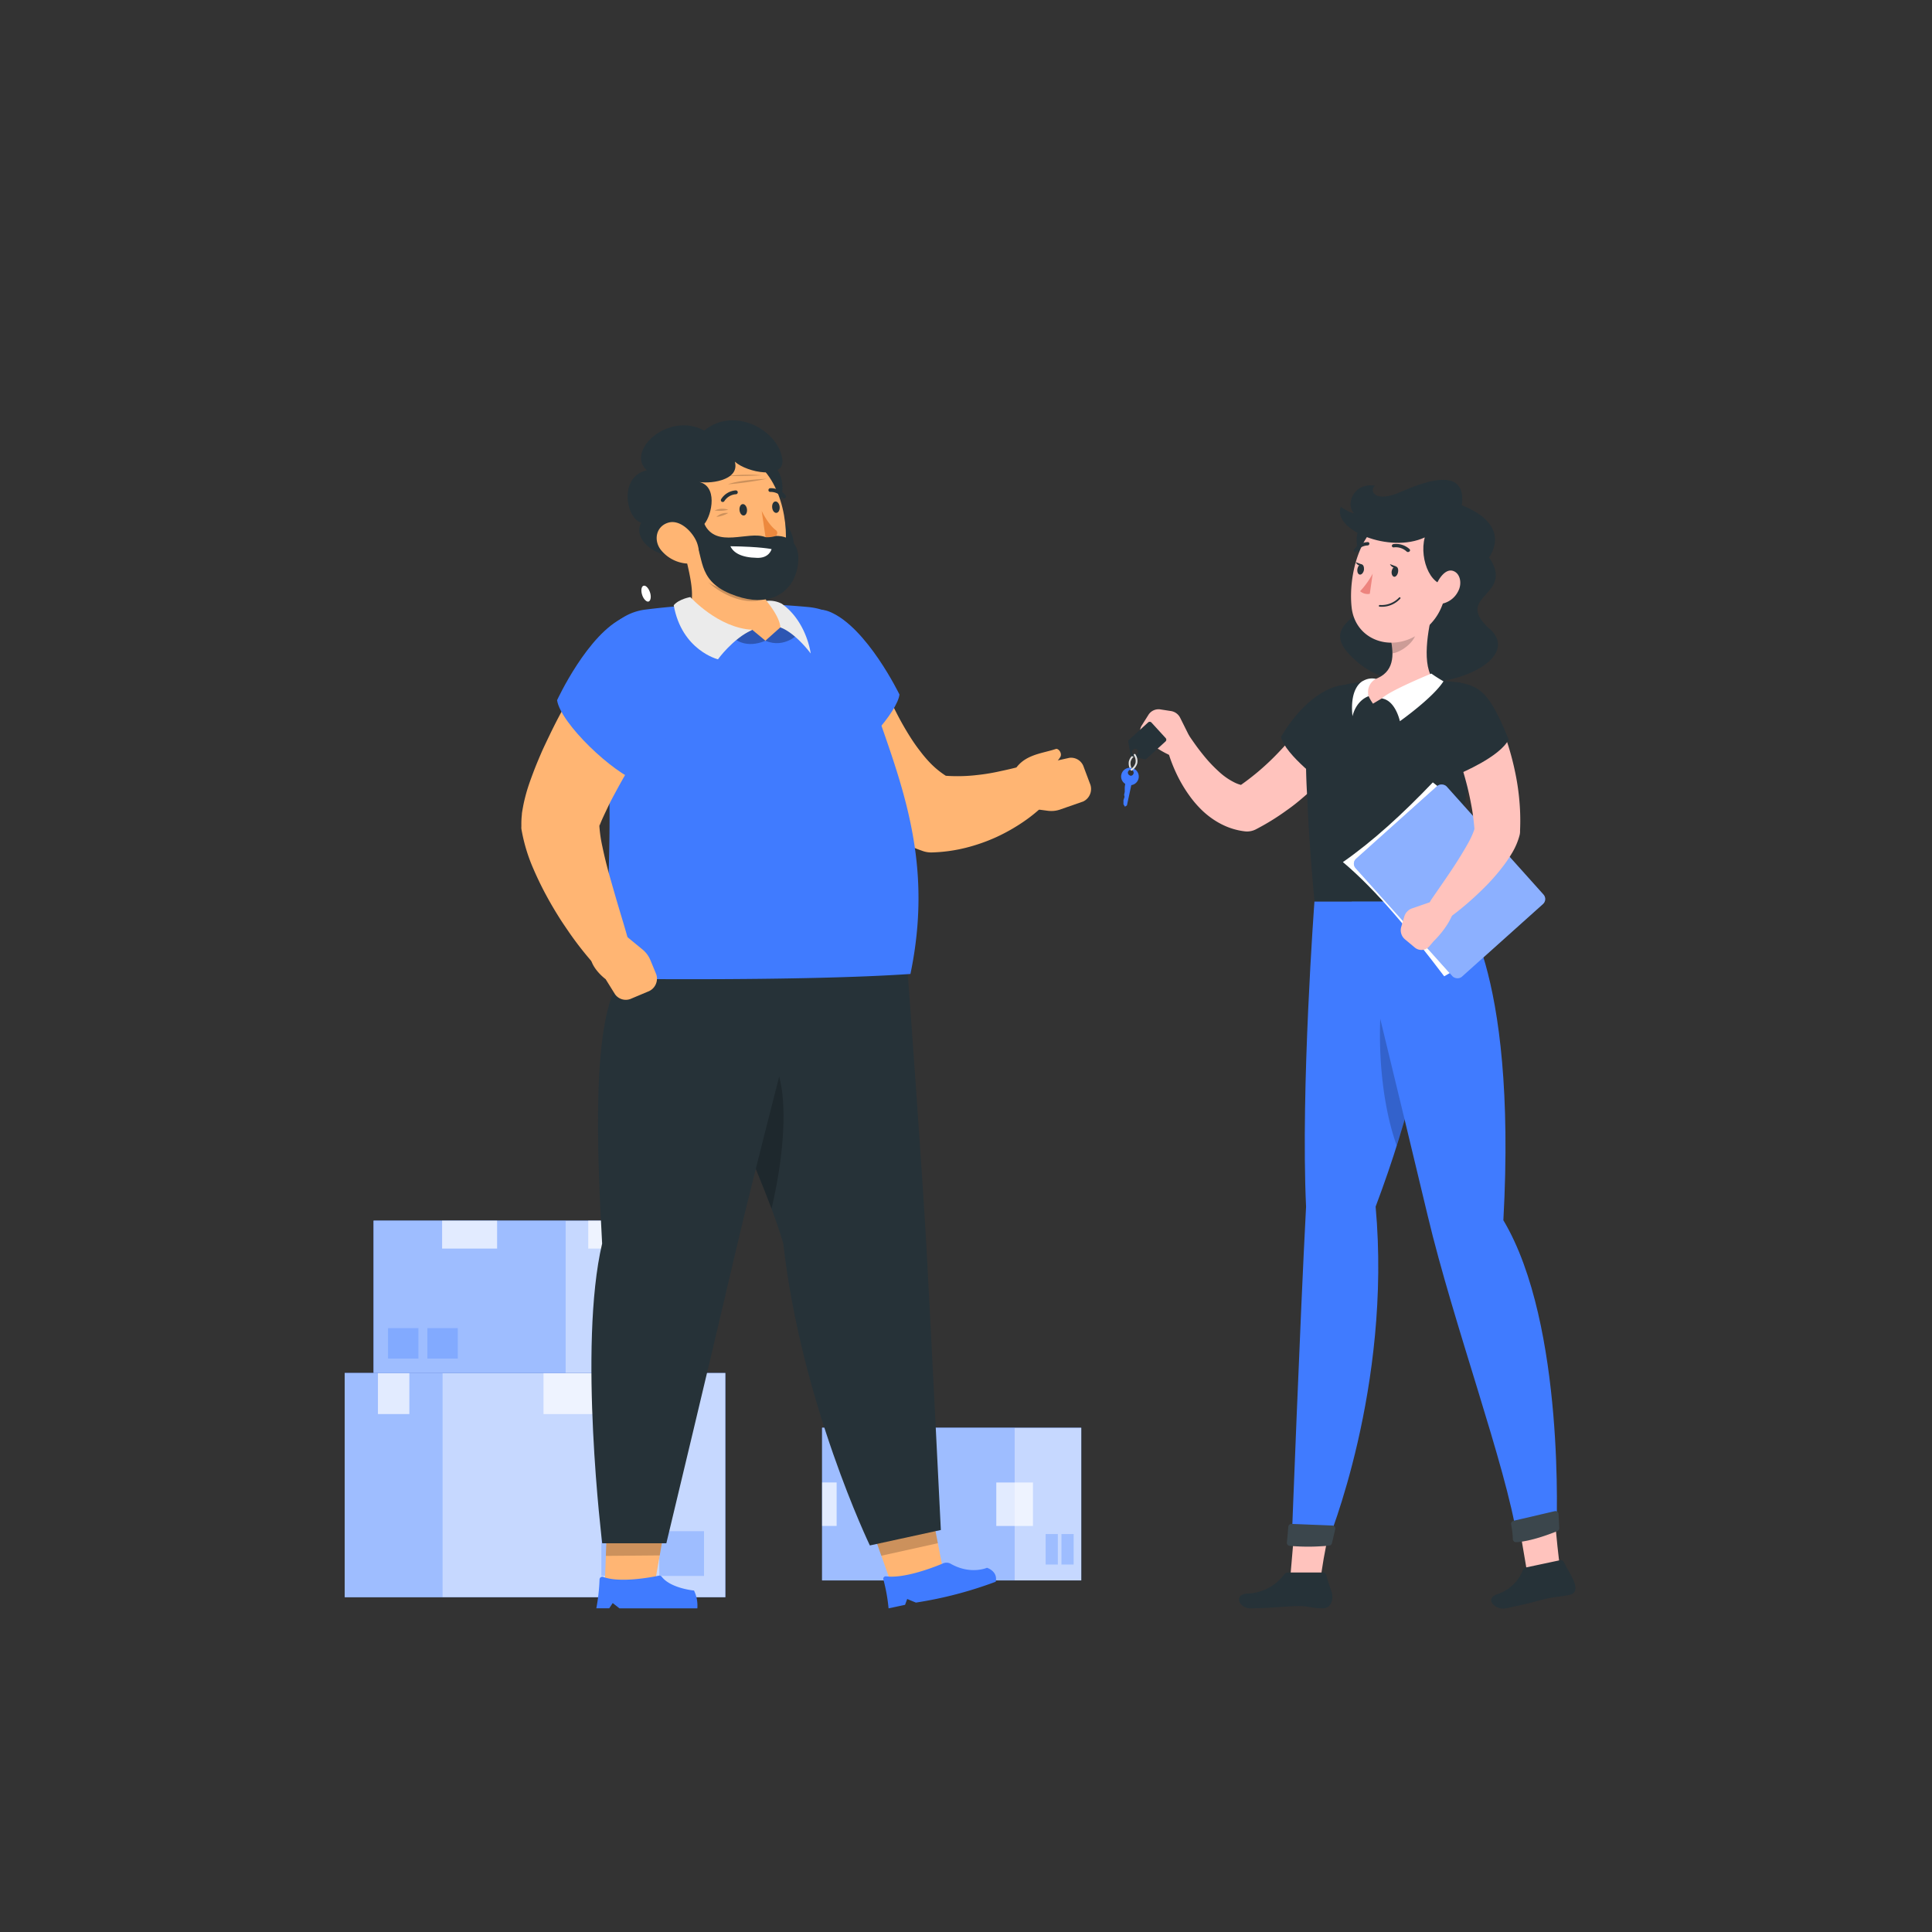 <svg xmlns="http://www.w3.org/2000/svg" viewBox="0 0 500 500"><rect x="0" y="0" width="500" height="500" fill="#333333" stroke="none"/><g id="freepik--Boxes--inject-17"><path d="M168.3,153.57c.29,1.14,0,2.09-.56,2.13s-1.34-.84-1.63-2-.05-2.08.56-2.13S168,152.44,168.3,153.57Z" style="fill:#fff"></path><ellipse cx="168.66" cy="159.87" rx="1.07" ry="2.13" transform="translate(-32.12 42.86) rotate(-13.23)" style="fill:#fff"></ellipse><rect x="89.21" y="355.33" width="98.51" height="58.03" style="fill:#407BFF"></rect><rect x="89.21" y="355.33" width="98.51" height="58.03" style="fill:#fff;opacity:0.7"></rect><rect x="89.21" y="355.33" width="25.33" height="58.03" style="fill:#407BFF;opacity:0.3"></rect><rect x="140.66" y="355.33" width="20.95" height="10.63" style="fill:#fff;opacity:0.7"></rect><rect x="97.81" y="355.33" width="8.13" height="10.63" style="fill:#fff;opacity:0.7"></rect><rect x="170.62" y="396.27" width="11.58" height="11.58" style="fill:#407BFF;opacity:0.3"></rect><rect x="155.63" y="396.27" width="11.58" height="11.58" style="fill:#407BFF;opacity:0.3"></rect><rect x="96.68" y="315.91" width="66.92" height="39.43" transform="translate(260.28 671.24) rotate(180)" style="fill:#407BFF"></rect><rect x="96.68" y="315.91" width="66.92" height="39.43" transform="translate(260.28 671.24) rotate(180)" style="fill:#fff;opacity:0.7"></rect><rect x="96.68" y="315.91" width="49.71" height="39.43" style="fill:#407BFF;opacity:0.3"></rect><rect x="114.42" y="315.91" width="14.23" height="7.22" transform="translate(243.07 639.04) rotate(180)" style="fill:#fff;opacity:0.7"></rect><rect x="152.24" y="315.91" width="5.52" height="7.22" transform="translate(310 639.04) rotate(180)" style="fill:#fff;opacity:0.7"></rect><rect x="100.43" y="343.72" width="7.87" height="7.87" transform="translate(208.72 695.31) rotate(180)" style="fill:#407BFF;opacity:0.3"></rect><rect x="110.61" y="343.72" width="7.87" height="7.87" transform="translate(229.09 695.31) rotate(180)" style="fill:#407BFF;opacity:0.3"></rect><rect x="212.77" y="369.5" width="67.07" height="39.51" transform="translate(492.6 778.51) rotate(180)" style="fill:#407BFF"></rect><rect x="212.77" y="369.5" width="67.07" height="39.51" transform="translate(492.6 778.51) rotate(180)" style="fill:#fff;opacity:0.7"></rect><rect x="212.77" y="369.5" width="49.82" height="39.51" style="fill:#407BFF;opacity:0.3"></rect><rect x="212.77" y="383.67" width="3.75" height="11.25" transform="translate(429.29 778.58) rotate(180)" style="fill:#fff;opacity:0.7"></rect><rect x="257.84" y="383.68" width="9.49" height="11.25" transform="translate(525.17 778.6) rotate(180)" style="fill:#fff;opacity:0.7"></rect><rect x="270.61" y="397.01" width="3.16" height="7.89" transform="translate(544.38 801.91) rotate(180)" style="fill:#407BFF;opacity:0.3"></rect><rect x="274.7" y="397.01" width="3.16" height="7.89" transform="translate(552.56 801.91) rotate(180)" style="fill:#407BFF;opacity:0.3"></rect></g><g id="freepik--character-1--inject-17"><polygon points="240.75 389.29 224.64 392.87 230.8 410.27 244.26 407.3 240.75 389.29" style="fill:#ffb573"></polygon><polygon points="240.75 389.3 224.63 392.88 228.08 402.62 242.72 399.38 240.75 389.3" style="opacity:0.2"></polygon><path d="M202.72,321.84c-6.77-23.25-23.65-47.51-14.34-69.65l46.55-.13s3.75,50.58,4.91,72.08c1.21,22.36,3.65,71.82,3.65,71.82l-18.37,4S207.33,363,202.72,321.84Z" style="fill:#263238"></path><path d="M186.52,275.29c2.27,12.36,8.48,25,13.15,37.51C205.29,289.18,204.6,261.41,186.52,275.29Z" style="opacity:0.2"></path><path d="M255.43,405.74s-4.29,1.93-9.54-1.12a2.33,2.33,0,0,0-2,.06c-2.7,1.12-9.91,3.86-14.57,3.28a.63.63,0,0,0-.71.77,44.55,44.55,0,0,1,1.35,7.51l4.27-.91.55-1.51,2.25.93a103.69,103.69,0,0,0,20.66-5.4C258.31,406.62,255.43,405.74,255.43,405.74Z" style="fill:#407BFF"></path><polygon points="172.53 392.36 157.17 392.51 156.5 410.62 169.33 410.52 172.53 392.36" style="fill:#ffb573"></polygon><polygon points="172.53 392.37 157.16 392.51 156.79 402.66 170.74 402.54 172.53 392.37" style="opacity:0.2"></polygon><path d="M155.83,321.84c-1.24-23.25-2.93-58,4.86-68.71l47.83-1.07S195.22,303,190.26,324.4c-5.16,22.3-17.81,75-17.81,75l-16.6,0S149.58,348.37,155.83,321.84Z" style="fill:#263238"></path><path d="M228.18,176.06l.73,1.74.86,2c.6,1.31,1.2,2.64,1.85,3.92a77.6,77.6,0,0,0,4.17,7.37c.74,1.14,1.51,2.25,2.31,3.26a33.18,33.18,0,0,0,2.41,2.87,22.57,22.57,0,0,0,5,4l-3.49-.77a36.07,36.07,0,0,0,5.22.42,42.84,42.84,0,0,0,5.69-.3c2-.21,4-.55,6-1,1-.21,2-.43,3.06-.69l1.53-.37.75-.19a2.88,2.88,0,0,1,.64-.13l3.63.65a5,5,0,0,1,2.66,8.5l-.83.82-.74.71c-.5.46-1,.91-1.52,1.34-1,.85-2.09,1.67-3.2,2.43a48.14,48.14,0,0,1-7.05,4,46.41,46.41,0,0,1-7.93,2.77,40.83,40.83,0,0,1-8.72,1.2,6.58,6.58,0,0,1-2.52-.41l-1-.36a38.67,38.67,0,0,1-6.33-3.08,42.52,42.52,0,0,1-5.36-3.93,55.43,55.43,0,0,1-4.53-4.38c-1.39-1.52-2.63-3.09-3.83-4.68s-2.28-3.21-3.29-4.86-2-3.3-2.85-5-1.7-3.4-2.44-5.15c-.37-.88-.74-1.76-1.08-2.66l-.51-1.39-.25-.71-.28-.87a11.19,11.19,0,0,1,20.94-7.84Z" style="fill:#ffb573"></path><path d="M263.66,208.84l-2.23-6.07c.07-6.8,8.79-5.19,8.79-5.19l6.51-1.45a3.44,3.44,0,0,1,3.74,2.38l1.59,4.23a3.58,3.58,0,0,1-1.72,4.68l-5.74,2a7,7,0,0,1-3.42.41Z" style="fill:#ffb573"></path><path d="M214.78,158.35c9.59,4,18,21.39,18,21.39-.44,4.2-10.1,15.93-18.62,18.94,0,0-6.64-2.76-10.82-11.83C198,175.11,204.61,154.11,214.78,158.35Z" style="fill:#407BFF"></path><path d="M209.38,157.12a193.16,193.16,0,0,0-42.67.68,14.4,14.4,0,0,0-12,17.15c6.64,33.41-.32,70.89,4,78.36,0,0,49.33.65,76.91-1.25,7.56-36.27-7.3-58.47-14.77-86.8C219.56,160.42,214.36,157.64,209.38,157.12Z" style="fill:#407BFF"></path><path d="M170.93,184.71c-1.46,2.59-3.08,5.33-4.63,8l-4.61,8c-.75,1.32-1.49,2.64-2.19,3.94s-1.41,2.59-2,3.84-1.19,2.49-1.66,3.54c-.23.52-.43,1-.56,1.34l-.09.23,0,.09c-.06.13,0-.13-.09-.26l-.05-1a35.1,35.1,0,0,0,.84,6.63c.52,2.5,1.16,5.13,1.91,7.76s1.52,5.34,2.33,8.06,1.67,5.49,2.4,8.18l.07.24a5.67,5.67,0,0,1-9.74,5.21,87,87,0,0,1-5.64-7.31c-.86-1.26-1.73-2.52-2.55-3.83s-1.61-2.62-2.39-4a87.49,87.49,0,0,1-4.26-8.56,44.38,44.38,0,0,1-3.09-10.33,4,4,0,0,1,0-.6v-.43a20.82,20.82,0,0,1,.13-2.66c0-.36.09-.77.14-1.1l.17-.94c.23-1.25.5-2.29.77-3.3.55-2,1.2-3.74,1.84-5.45s1.32-3.32,2-4.91,1.44-3.13,2.17-4.66c1.46-3.07,3-6,4.67-8.93s3.29-5.71,5.21-8.59A11.21,11.21,0,0,1,171,184.54Z" style="fill:#ffb573"></path><path d="M161.58,159.73c-9.49,4.26-17.41,21.49-17.41,21.49.93,6,14.36,18.84,21.38,21.26,0,0,5.86-5.16,8.59-17.18C177.27,171.49,166.71,160.83,161.58,159.73Z" style="fill:#407BFF"></path><path d="M202.66,159.59a9,9,0,0,0-4.3-4.08,8.33,8.33,0,0,1-.15-5.61l-21-6.7c1.7,7,3,12.44.44,15.82,4.13,2.52,11.71,7,20,6.82S204,162.5,202.66,159.59Z" style="fill:#ffb573"></path><path d="M198,150.55l-15.78-.93c4.94,5.27,12.42,7.26,15.83,5.11A8.4,8.4,0,0,1,198,150.55Z" style="opacity:0.2"></path><path d="M198.09,165.82,194.68,163l-4.59,2.3S193,168,198.09,165.82Z" style="fill:#407BFF"></path><path d="M198.09,165.82,194.68,163l-4.59,2.3S193,168,198.09,165.82Z" style="opacity:0.3"></path><path d="M202.48,125.63c.27,4.24-2.46,7.87-6.1,8.1s-6.8-3-7.07-7.27,2.46-7.87,6.1-8.1S202.21,121.39,202.48,125.63Z" style="fill:#263238"></path><path d="M205.45,140.78c.27,4.24-2.46,7.87-6.1,8.1s-6.8-3-7.07-7.27,2.47-7.87,6.1-8.1S205.18,136.53,205.45,140.78Z" style="fill:#263238"></path><path d="M173.71,131.85c1.78,9.22,3.21,15.45,9.49,18.86,12.49,6.79,18.76,1.13,20-8.35,1.09-8.54-2-22.18-12.26-24.94C180.83,114.7,171.92,122.63,173.71,131.85Z" style="fill:#ffb573"></path><path d="M198.08,139c10.76-2.23,9.26,8.26,6.67,12-2.28,3.33-7.22,6.21-15.8,2.64-8.92-3.7-6.54-10.08-9.39-13.93-1-1.4,1.24-7.14,2.7-4.13C185.41,142.1,193.62,137.27,198.08,139Z" style="fill:#263238"></path><path d="M177.75,139.87c5,3,5.74-2.07,4.51-4.24,2-2.33,3.71-10.25-1.84-11,2.67.71,11.15-.06,9.76-5.15,3.22,2.9,12.91,4.63,12.3-.52-.88-7.53-12.39-14-20.22-7.53-9.44-5.09-20.45,5.45-14.84,10.28-7.2,1.52-5.61,12.22-1.48,13.58C162.75,140.85,175.44,148.12,177.75,139.87Z" style="fill:#263238"></path><path d="M188.48,131.92a4.67,4.67,0,0,0-3.54.2A9.1,9.1,0,0,0,188.48,131.92Z" style="opacity:0.2"></path><path d="M188.47,132.77a3.79,3.79,0,0,0-3.06,1A7.6,7.6,0,0,0,188.47,132.77Z" style="opacity:0.2"></path><path d="M197.12,123a42.93,42.93,0,0,0-8.88.19C193.19,123.27,197.12,123,197.12,123Z" style="opacity:0.2"></path><path d="M198.41,123.92s-6.79.2-10,1.41A80.33,80.33,0,0,0,198.41,123.92Z" style="opacity:0.2"></path><path d="M171,142.27a9.49,9.49,0,0,0,6.38,3.54c3.34.35,4.09-2.36,3-5.34-1-2.68-4.34-6.17-7.48-5.19S169.12,139.82,171,142.27Z" style="fill:#ffb573"></path><path d="M191.39,132.05c.08.81.58,1.42,1.12,1.36s.89-.77.81-1.58-.59-1.43-1.13-1.37S191.3,131.23,191.39,132.05Z" style="fill:#263238"></path><path d="M199.84,131.37c.08.81.58,1.43,1.12,1.36s.89-.77.81-1.58-.59-1.43-1.13-1.37S199.75,130.55,199.84,131.37Z" style="fill:#263238"></path><path d="M197.12,132.21l1,6.82a7.52,7.52,0,0,0,2.41-.25.9.9,0,0,0,.27-1.57C198.75,135.7,197.12,132.21,197.12,132.21Z" style="fill:#ed893e"></path><path d="M187,129.91a.51.51,0,0,1-.23-.07.48.48,0,0,1-.13-.67,4.84,4.84,0,0,1,3.79-2.26.48.48,0,0,1,0,1h0a3.85,3.85,0,0,0-3,1.83A.49.49,0,0,1,187,129.91Z" style="fill:#263238"></path><path d="M202.93,129a.48.48,0,0,1-.41-.18,3.84,3.84,0,0,0-3.13-1.51.47.47,0,0,1-.52-.43.5.5,0,0,1,.43-.53,4.78,4.78,0,0,1,4,1.86.49.49,0,0,1-.08.68A.54.54,0,0,1,202.93,129Z" style="fill:#263238"></path><path d="M178.66,154.52s7.19,8,16,8.46c-5.14,2.43-8.85,7.65-8.85,7.65s-9.37-2.29-11.45-14C175.75,155,178.66,154.52,178.66,154.52Z" style="fill:#ebebeb"></path><path d="M198.09,165.82l3.87-3.46,4.92,1.46S203.16,168,198.09,165.82Z" style="fill:#407BFF"></path><path d="M198.09,165.82l3.87-3.46,4.92,1.46S203.16,168,198.09,165.82Z" style="opacity:0.3"></path><path d="M198.36,155.51s3.43,4,3.6,6.85c4.08,1.58,7.85,6.76,7.85,6.76s-1-8.2-7.46-12.86A6.91,6.91,0,0,0,198.36,155.51Z" style="fill:#ebebeb"></path><path d="M154.33,416.23h3.34l.9-1.36,1.75,1.37h20.15a9,9,0,0,0-.86-4.61s-6-.55-8.34-3.55a.74.74,0,0,0-.75-.3c-2,.42-10,1.93-14.36.35a.72.72,0,0,0-1,.65A49.53,49.53,0,0,1,154.33,416.23Z" style="fill:#407BFF"></path><path d="M262.08,200.25c2.35-5,7.34-5.13,11.18-6.42.65-.22,1.81,1.2,1.07,2.2a5.73,5.73,0,0,1-3.63,2.59c-.05,1.73-1.91,6.4-6.81,6.29A7.06,7.06,0,0,1,262.08,200.25Z" style="fill:#ffb573"></path><path d="M199.69,142.11s-2.79-.64-10.66-.74c.78,1.67,2.8,2.92,6.83,3C199.1,144.52,199.69,142.11,199.69,142.11Z" style="fill:#fff"></path><path d="M160.41,240.91l-5.94,2.55c-4.89,4.72,2.27,9.95,2.27,9.95l2.43,3.91a3.43,3.43,0,0,0,4.3,1.08l4.16-1.75a3.58,3.58,0,0,0,2.22-4.47l-1.53-3.7a7.05,7.05,0,0,0-2.06-2.77Z" style="fill:#ffb573"></path></g><g id="freepik--character-2--inject-17"><path d="M354.6,149.57c-6.09-9.81-3.68-15.59,3-16.75l26.71,10.05c9.5,11.47-9,10.8,1.26,19.94s-19.36,20.76-33.92,8.82S360.68,159.38,354.6,149.57Z" style="fill:#263238"></path><path d="M395.44,408.22l8.39-1.86c-1.17-8-1.6-17.3-2.58-22.24l-9.69,1.35Z" style="fill:#ffc3bd"></path><path d="M333.81,409.58l7.9-.07c.73-8,3.55-17.54,3.82-22.58l-9.76-.24Z" style="fill:#ffc3bd"></path><path d="M389.73,416.23c6.68-1.41,6.18-1.41,9.9-2.34,3.19-.79,4.05-.56,6.62-1.16,2.15-.51,1.63-2.55.46-4.79-.51-1-1.2-2.11-1.93-3.59a1,1,0,0,0-1.13-.55l-8.8,1.87a1,1,0,0,0-.75.68,10.44,10.44,0,0,1-6.62,6.22C384,413.82,387.07,416.8,389.73,416.23Z" style="fill:#263238"></path><path d="M323.49,416.23c4.88,0,8.11-.44,11.9-.57,3.25-.11,3.69.57,7,.57,2.17,0,2.78-2.44,2.23-4.28a39.34,39.34,0,0,1-1.36-4.27.9.9,0,0,0-.91-.72h-9.08a1.16,1.16,0,0,0-.88.45,12.32,12.32,0,0,1-9.61,5C319.08,412.7,320.81,416.23,323.49,416.23Z" style="fill:#263238"></path><path d="M340.18,233.28s-3.6,48.29-2.17,79c-1.53,28.79-3.73,86.9-3.73,86.9.16,1.47,7.91.89,9.26,0,0,0,16.7-40.2,12.47-86.9,18.35-48.71,16.3-79,16.3-79Z" style="fill:#407BFF"></path><path d="M358.38,252.66c2.86.47,10.53,5.92,11.53,9.36a256,256,0,0,1-8.44,34.47C356.85,283.65,356.09,265.12,358.38,252.66Z" style="opacity:0.2"></path><path d="M349.82,233.28s13.28,54.51,19.65,81.27c6.68,28.11,20.38,65.1,23.19,83.59,1.75.58,7.27-.53,10.14-2.15,0,0,2.42-53.13-13.73-80.19,3.65-66.59-12-82.52-12-82.52Z" style="fill:#407BFF"></path><path d="M391.08,394.5a27.48,27.48,0,0,1,.45,3.83.79.79,0,0,0,.85.78c3.84-.19,9-2.2,10.67-2.87a.78.78,0,0,0,.49-.77l-.19-3.63a.81.81,0,0,0-1-.74l-10.68,2.49A.79.79,0,0,0,391.08,394.5Z" style="fill:#263238"></path><path d="M391.08,394.5a27.48,27.48,0,0,1,.45,3.83.79.79,0,0,0,.85.78c3.84-.19,9-2.2,10.67-2.87a.78.78,0,0,0,.49-.77l-.19-3.63a.81.81,0,0,0-1-.74l-10.68,2.49A.79.79,0,0,0,391.08,394.5Z" style="fill:#fff;opacity:0.1"></path><path d="M333.41,395.08c-.07,1-.22,2.79-.37,4.1a.8.8,0,0,0,.69.88A55,55,0,0,0,344,400a.8.8,0,0,0,.7-.61l.85-3.58a.8.8,0,0,0-.74-1l-10.52-.42A.8.8,0,0,0,333.41,395.08Z" style="fill:#263238"></path><path d="M333.41,395.08c-.07,1-.22,2.79-.37,4.1a.8.8,0,0,0,.69.88A55,55,0,0,0,344,400a.8.8,0,0,0,.7-.61l.85-3.58a.8.8,0,0,0-.74-1l-10.52-.42A.8.8,0,0,0,333.41,395.08Z" style="fill:#fff;opacity:0.1"></path><path d="M351,190.25l-.66,1.1-.62,1c-.41.64-.84,1.24-1.26,1.84-.85,1.21-1.76,2.36-2.68,3.49a66.89,66.89,0,0,1-6,6.39c-1,1-2.17,2-3.27,2.93s-2.28,1.85-3.49,2.69a61.83,61.83,0,0,1-7.52,4.69l-.36.19a5,5,0,0,1-3,.58,17.88,17.88,0,0,1-4.6-1.19,20,20,0,0,1-3.9-2.15,21.31,21.31,0,0,1-3.14-2.69,26.56,26.56,0,0,1-2.53-3,36,36,0,0,1-3.7-6.32c-.5-1.08-.94-2.18-1.34-3.28a34.61,34.61,0,0,1-1-3.47,3.25,3.25,0,0,1,5.81-2.65l.19.27c.5.73,1.12,1.62,1.7,2.42s1.21,1.6,1.83,2.37a36.52,36.52,0,0,0,3.92,4.17,17.09,17.09,0,0,0,4.08,2.86,8,8,0,0,0,3.64.88l-3.4.77a66.91,66.91,0,0,0,5.78-4.33,65.73,65.73,0,0,0,5.32-5c1.69-1.76,3.33-3.59,4.85-5.5.77-1,1.49-1.92,2.22-2.89l1-1.46.49-.71.41-.61.26-.39a6.51,6.51,0,0,1,11,7Z" style="fill:#ffc3bd"></path><path d="M349.4,177.17c-6.92-.19-13.63,6.26-17.87,13.55,1,4.66,11.47,12.36,11.47,12.36S358.51,188.12,349.4,177.17Z" style="fill:#263238"></path><path d="M338.09,189.88a165.36,165.36,0,0,0,.25,16.87c.28,7.32.78,14.52,1.84,26.53h36.87c-.75-10.38.46-22.22,7.08-45.58a8.6,8.6,0,0,0-7.35-11.18c-1.46-.15-3-.27-4.6-.35a118.27,118.27,0,0,0-16.74,0c-1.82.17-3.7.4-5.51.65A13.88,13.88,0,0,0,338.09,189.88Z" style="fill:#263238"></path><path d="M371,157.32c-1.46,5.39-3.25,15.26.25,18.85,0,0-5.1-.76-15.93,5.94-3.14-4.5-.81-5.94-.81-5.94,6.11-1.43,6.29-5.89,5.56-10.07Z" style="fill:#ffc3bd"></path><path d="M357.61,180.76c3.56.5,4.68,5.89,4.68,5.89s8.57-6.06,11.28-10.33a36.25,36.25,0,0,1-3.13-2S359.69,178.7,357.61,180.76Z" style="fill:#fff"></path><path d="M354.21,180.18s-3.08.83-4.19,5.17c-.82-7.86,2.85-9.19,2.85-9.19a4.56,4.56,0,0,1,3.22-.47A3.83,3.83,0,0,0,354.21,180.18Z" style="fill:#fff"></path><path d="M366.55,160.9l-6.47,5.19a16.82,16.82,0,0,1,.3,3c2.32-.34,5.66-2.86,6.08-5.26A8.14,8.14,0,0,0,366.55,160.9Z" style="opacity:0.2"></path><path d="M375.61,146.52c-1.64,8.69-2.15,12.4-7.11,16.57-7.46,6.27-17.72,2.95-18.7-5.91-.88-8,1.94-20.86,10.9-23.74A11.35,11.35,0,0,1,375.61,146.52Z" style="fill:#ffc3bd"></path><path d="M375.83,151.08c-5.23,2.07-8.65-6.26-7.1-12-9.08,4.23-24-1.91-21.73-7.94,3.36,2.53,5.37,1.7,5.37,1.7s28.12-18,25.94-2.09C394,137,385.18,148.07,375.83,151.08Z" style="fill:#263238"></path><path d="M355.85,125.71c-1.48,1-.48,4.89,7.21,1.38l2.87-.72c-6.31,5.49-12.06,9.11-15.1,6.85S350.28,124.7,355.85,125.71Z" style="fill:#263238"></path><path d="M361.83,148c-.11.74-.57,1.31-1,1.27s-.77-.66-.67-1.39.58-1.31,1.05-1.27S361.94,147.23,361.83,148Z" style="fill:#263238"></path><path d="M353,147.44c-.11.74-.58,1.3-1.05,1.27s-.76-.66-.66-1.4.57-1.3,1.05-1.26S353.05,146.7,353,147.44Z" style="fill:#263238"></path><path d="M352.49,146.1l-1.66-.64S351.52,146.91,352.49,146.1Z" style="fill:#263238"></path><path d="M355.25,148.47A21.82,21.82,0,0,1,352,153a2.94,2.94,0,0,0,2.5.68Z" style="fill:#ed847e"></path><path d="M358.26,157a7.15,7.15,0,0,1-1.23,0,.19.19,0,0,1-.18-.23.23.23,0,0,1,.24-.2,6.22,6.22,0,0,0,5-1.94.22.22,0,0,1,.3,0,.22.22,0,0,1,0,.3A6.44,6.44,0,0,1,358.26,157Z" style="fill:#263238"></path><path d="M377.38,153a6,6,0,0,1-3.78,3.14c-2,.49-2.85-1.85-2.12-4.15.66-2.07,2.51-4.82,4.47-4.27S378.45,151,377.38,153Z" style="fill:#ffc3bd"></path><path d="M364.39,142.86a.48.48,0,0,1-.35-.12,4.09,4.09,0,0,0-3.27-1.08.46.46,0,0,1-.56-.34.49.49,0,0,1,.44-.51,5.15,5.15,0,0,1,4.16,1.32.4.4,0,0,1-.07.61A.55.55,0,0,1,364.39,142.86Z" style="fill:#263238"></path><path d="M373.76,252.67c8.07-4.55,15.77-11.82,23.26-20.64-8.56-12.07-17.23-22.78-26.21-29.55-7.84,8.21-15.61,15.3-23.27,20.63C356.2,230.37,365,241.13,373.76,252.67Z" style="fill:#fff"></path><path d="M350.81,142.86a.37.37,0,0,1-.3-.07.44.44,0,0,1-.06-.61,4.57,4.57,0,0,1,3.56-1.89.4.4,0,0,1,.38.46.47.47,0,0,1-.47.41,3.63,3.63,0,0,0-2.81,1.53A.4.4,0,0,1,350.81,142.86Z" style="fill:#263238"></path><rect x="359.31" y="207.56" width="31.65" height="41.01" rx="1.72" transform="translate(806.71 147.55) rotate(138.13)" style="fill:#407BFF"></rect><rect x="359.31" y="207.56" width="31.65" height="41.01" rx="1.72" transform="translate(806.71 147.55) rotate(138.13)" style="fill:#fff;opacity:0.4"></rect><path d="M361.37,146.62l-1.66-.63S360.4,147.43,361.37,146.62Z" style="fill:#263238"></path><path d="M362.65,239.84l.78-2.64a3.19,3.19,0,0,1,2-2.11l4.57-1.57a6,6,0,0,1,5.42.79l1,.7c-1,4.46-5.37,8.55-5.37,8.55l-1.11,1.3a2.67,2.67,0,0,1-3.77.38l-2.61-2.18A3.07,3.07,0,0,1,362.65,239.84Z" style="fill:#ffc3bd"></path><path d="M300.34,183.6l2.71.42a3.2,3.2,0,0,1,2.37,1.73l2.16,4.33a5.94,5.94,0,0,1-.07,5.47l-.56,1.06c-4.55-.4-9.18-4.19-9.18-4.19l-1.44-.93a2.68,2.68,0,0,1-.88-3.69l1.81-2.87A3.09,3.09,0,0,1,300.34,183.6Z" style="fill:#ffc3bd"></path><path d="M292.83,199.43a.26.26,0,0,1-.2-.1,3.25,3.25,0,0,1-.49-2.25,3,3,0,0,1,1.38-1.9.23.23,0,0,1,.32.07.23.23,0,0,1-.06.32,2.53,2.53,0,0,0-1.18,1.59,2.79,2.79,0,0,0,.42,1.9.24.24,0,0,1-.19.37Z" style="fill:#e0e0e0"></path><path d="M298,187l3.66,4a.61.61,0,0,1,0,.86l-4.92,4.49a.61.61,0,0,1-.55.14l-3.19-.77a.6.6,0,0,1-.45-.51L292,192a.64.64,0,0,1,.19-.54l4.92-4.48A.61.61,0,0,1,298,187Zm-4.81,8.08a.78.78,0,1,0,1.15-1.06.77.77,0,0,0-1.1,0A.78.78,0,0,0,293.14,195.12Z" style="fill:#263238"></path><path d="M292.92,198.76a2.25,2.25,0,0,1-.14,4.43l-1.13,5.25-.51.33-.39-.61v-1.08l.28-.84-.11-.55.16-.75,0-.71v-.47l.12-.9a2.23,2.23,0,0,1-1-2.37A2.26,2.26,0,0,1,292.92,198.76Zm-.42,2a.78.78,0,0,0,.33-1.52.79.79,0,0,0-.93.6A.78.78,0,0,0,292.5,200.71Z" style="fill:#407BFF"></path><path d="M292.83,199.43a.22.22,0,0,1-.2-.12.22.22,0,0,1,.08-.32,2.85,2.85,0,0,0,1.16-1.55,2.55,2.55,0,0,0-.42-1.94.23.23,0,0,1,.08-.32.24.24,0,0,1,.32.07,3,3,0,0,1,.47,2.3,3.19,3.19,0,0,1-1.37,1.84A.19.19,0,0,1,292.83,199.43Z" style="fill:#e0e0e0"></path><path d="M387.68,186c.33.72.55,1.23.8,1.83s.46,1.15.68,1.72c.44,1.15.82,2.31,1.19,3.46a71.34,71.34,0,0,1,1.82,7.08,61,61,0,0,1,1.06,7.31,56.7,56.7,0,0,1,.16,7.5v.43a4.16,4.16,0,0,1-.12.81,17.65,17.65,0,0,1-1.75,4.26,33.86,33.86,0,0,1-2.08,3.19,53,53,0,0,1-4.51,5.32c-1.58,1.62-3.2,3.15-4.87,4.61s-3.37,2.83-5.23,4.15a3.28,3.28,0,0,1-4.59-4.53l0-.07,3.55-5.14c1.17-1.72,2.33-3.42,3.41-5.13s2.11-3.42,3-5.05a22.86,22.86,0,0,0,1.09-2.36,6.64,6.64,0,0,0,.46-1.73l-.13,1.24c-.17-2-.38-3.95-.74-5.95s-.78-4-1.3-6-1.1-4-1.75-5.94c-.32-1-.67-2-1-2.92l-.53-1.43-.49-1.29-.13-.34a6.52,6.52,0,0,1,12-5.05Z" style="fill:#ffc3bd"></path><path d="M377.12,176.57c6,.92,8.41,2.75,13.31,14.81-2.22,4.5-12.64,8.8-12.64,8.8S369.47,187.18,377.12,176.57Z" style="fill:#263238"></path></g></svg>